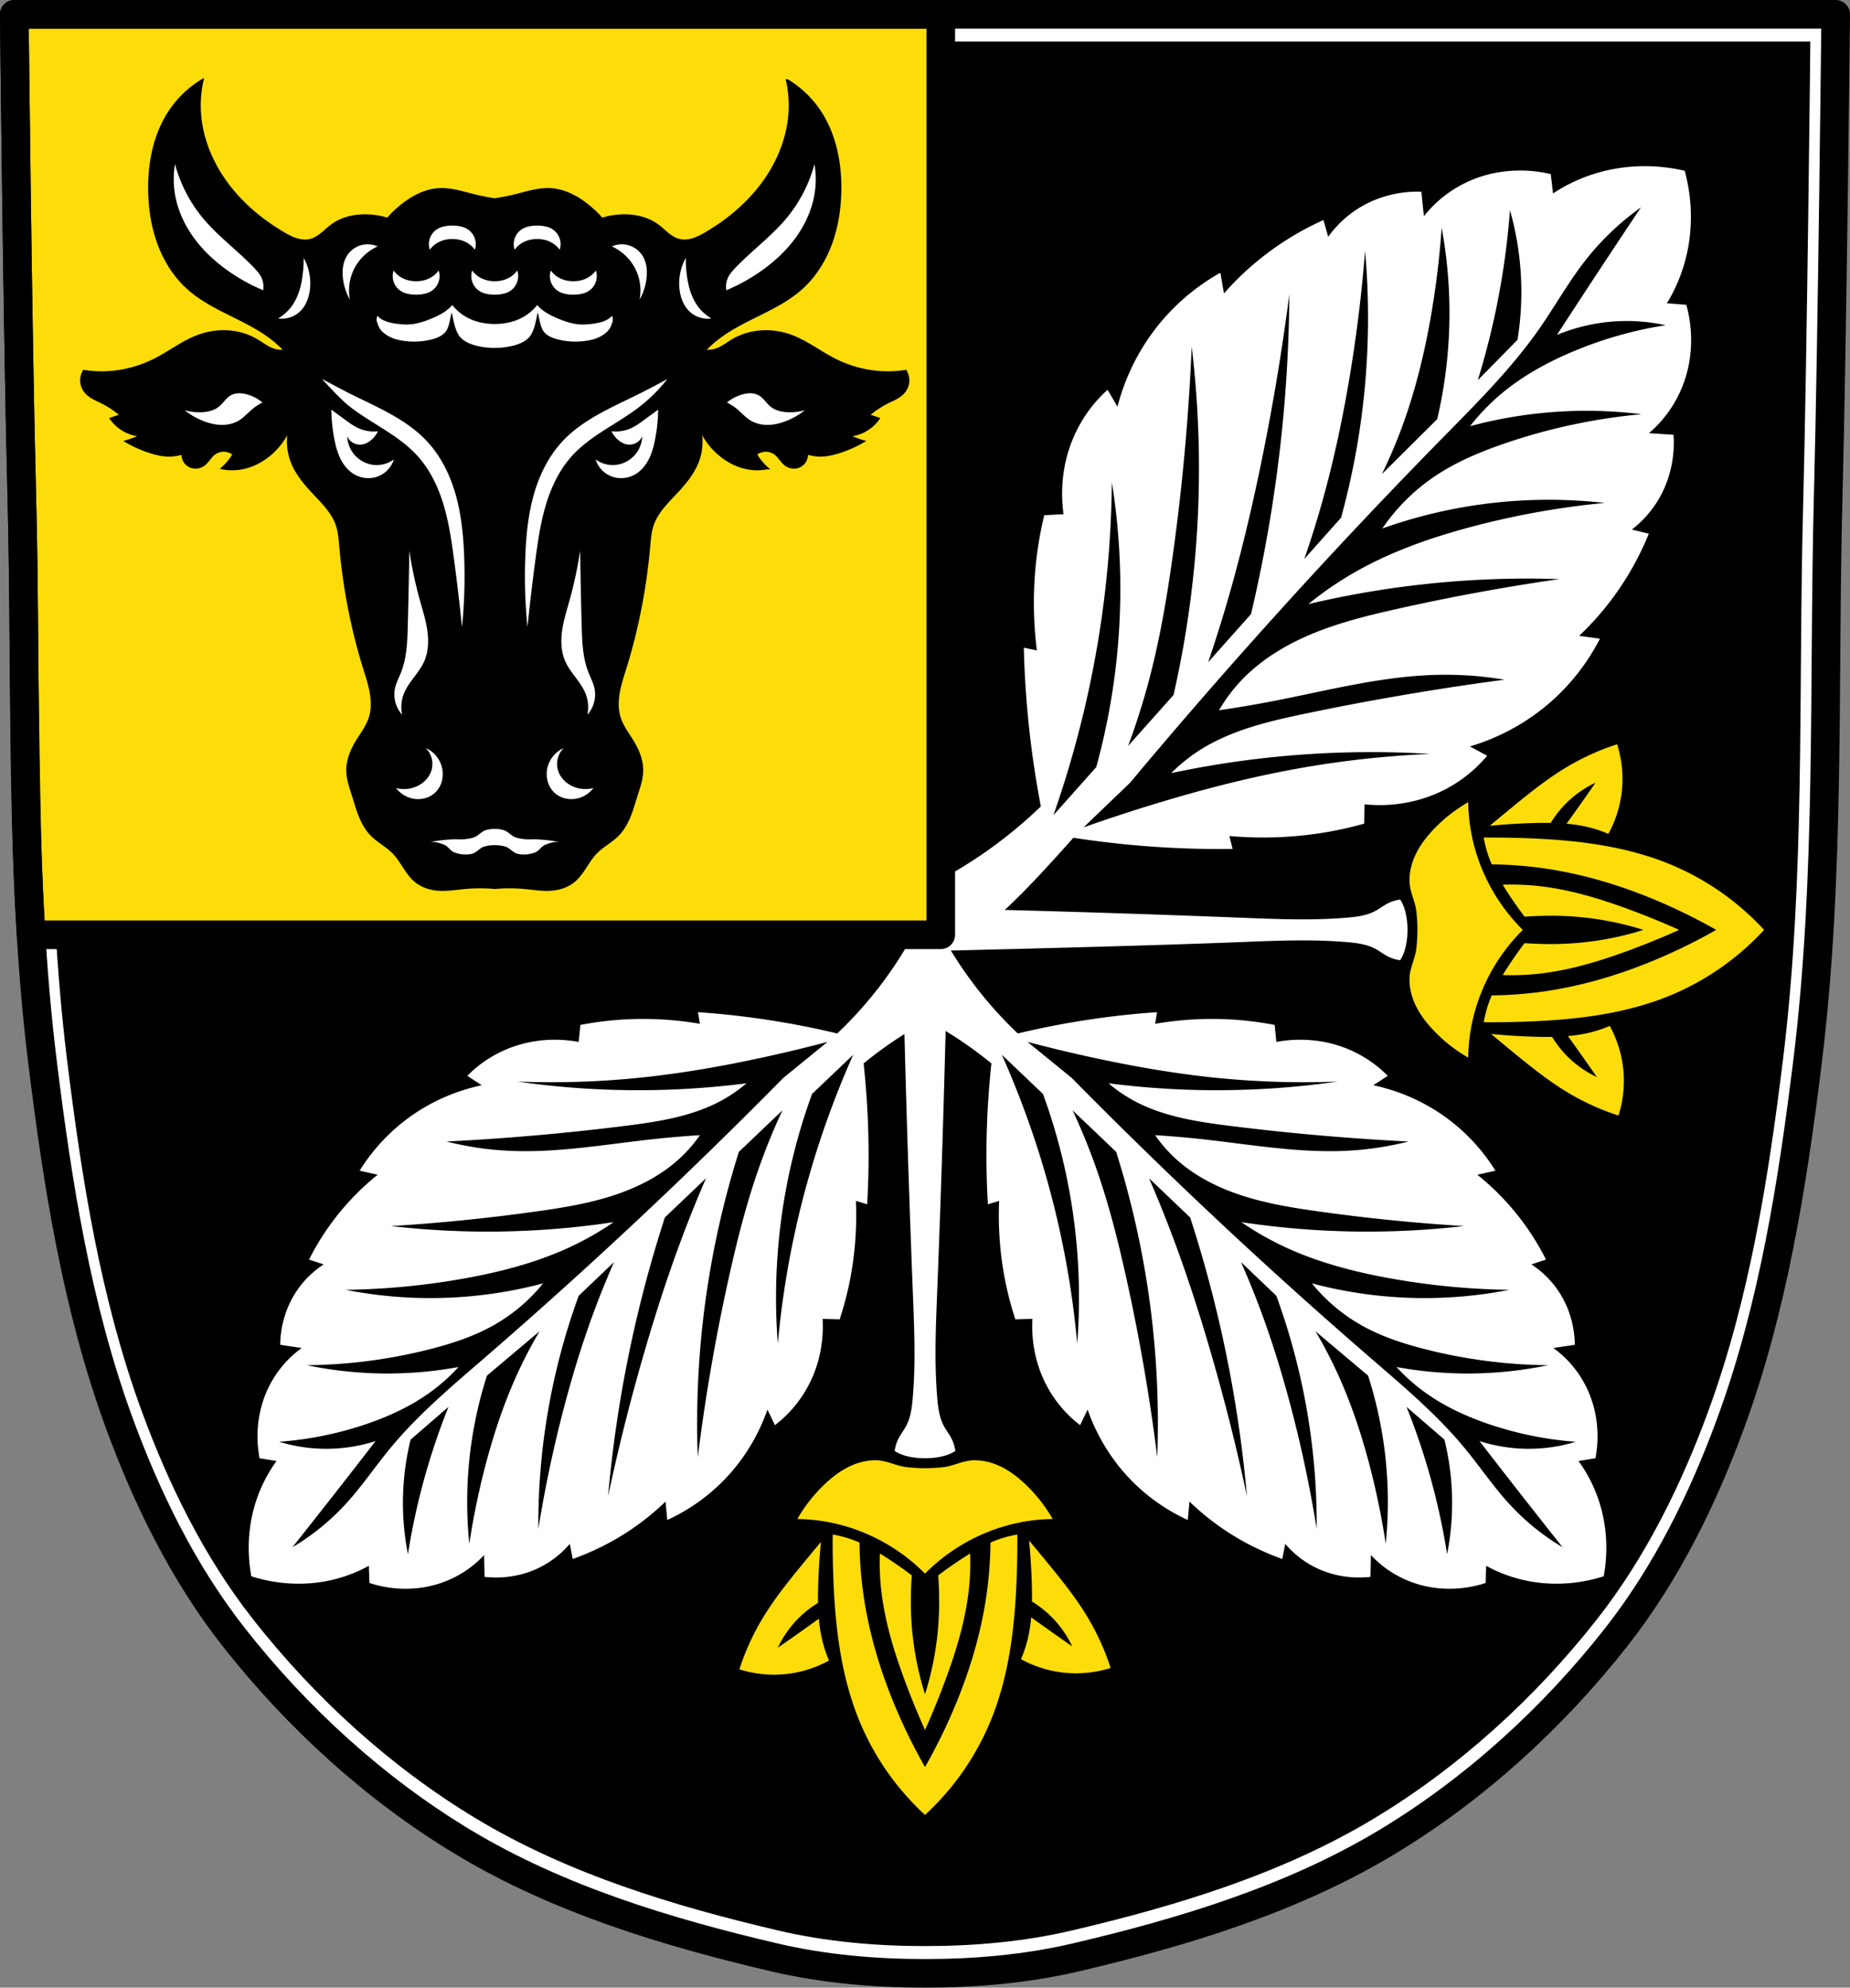 <svg xmlns="http://www.w3.org/2000/svg" width="711.453" height="764.257"><rect width="100%" height="100%" fill="#808080" stroke="none"/><path style="fill:#fff;stroke:none;stroke-width:11;stroke-linecap:round;stroke-linejoin:round;stroke-miterlimit:4;stroke-dasharray:none;stroke-opacity:1" d="M36.005 96.384s1.267 123.258 2.875 184.867c1.9 72.766-.92 145.984 8 218.227 5.763 46.666 13.173 93.814 29.28 137.99 10.726 29.42 24.878 58.259 44.224 82.883 24.375 31.025 54.472 58.505 88.273 78.855 36.401 21.916 78.162 34.582 119.53 44.278 18.943 4.44 38.588 6.157 58.045 6.157s39.101-1.718 58.045-6.157c41.367-9.696 83.128-22.362 119.529-44.278 33.802-20.35 63.899-47.83 88.273-78.855 19.346-24.624 33.499-53.463 44.225-82.883 16.106-44.176 23.517-91.324 29.28-137.99 8.92-72.243 6.1-145.46 8-218.227 1.607-61.609 2.874-184.867 2.874-184.867H386.232z" transform="translate(-30.505 -90.884)"/><path style="fill:#000;stroke:none;stroke-width:11;stroke-linecap:round;stroke-linejoin:round;stroke-miterlimit:4;stroke-dasharray:none;stroke-opacity:1" d="M45.76 106.873s1.23 119.826 2.794 179.719c1.847 70.74-.895 141.918 7.777 212.149 5.602 45.366 12.806 91.2 28.464 134.147 10.428 28.6 24.186 56.636 42.993 80.574 23.696 30.162 52.955 56.876 85.815 76.66 35.387 21.305 75.985 33.618 116.2 43.044 18.416 4.316 37.514 5.986 56.429 5.986s38.012-1.67 56.428-5.986c40.216-9.426 80.813-21.74 116.2-43.044 32.86-19.784 62.12-46.498 85.815-76.66 18.807-23.938 32.566-51.974 42.993-80.574 15.658-42.946 22.862-88.78 28.464-134.147 8.672-70.23 5.93-141.41 7.777-212.15 1.564-59.892 2.795-179.718 2.795-179.718H386.232z" transform="translate(-30.505 -90.884)"/><path style="fill:#fcdd09;stroke:none;stroke-width:1px;stroke-linecap:butt;stroke-linejoin:miter;stroke-opacity:1;fill-opacity:1" d="M405.725 652.364c-.48-.007-.96.005-1.442.035-3.735.234-7.176 2.157-10.884 2.592-4.744.557-9.59.557-14.334 0-3.708-.435-7.148-2.358-10.883-2.592-.48-.03-.961-.04-1.442-.033-3.363.048-6.699.976-9.716 2.445-3.45 1.68-6.507 4.045-9.28 6.659a58.286 58.286 0 0 0-10.617 13.476c4.188.055 8.37.488 12.475 1.295 9.313 1.83 18.21 5.592 26.012 10.885a71.443 71.443 0 0 1 10.619 8.812 71.427 71.427 0 0 1 10.617-8.812c7.801-5.293 16.7-9.055 26.014-10.885a69.432 69.432 0 0 1 12.474-1.295 58.295 58.295 0 0 0-10.619-13.476c-2.772-2.614-5.83-4.98-9.28-6.659-3.017-1.47-6.351-2.399-9.714-2.447zm-54.998 28.543c-.041 5.616.046 11.234.26 16.846.704 18.517 2.862 37.257 9.847 54.422a101.949 101.949 0 0 0 25.397 36.54 101.954 101.954 0 0 0 25.398-36.54c6.985-17.165 9.143-35.905 9.848-54.422.213-5.612.3-11.23.26-16.846a44.007 44.007 0 0 0-10.319 3.09c-.08 7.468-.692 14.93-1.861 22.306-2.364 14.914-6.937 29.432-12.957 43.28a216.49 216.49 0 0 1-10.367 20.732 216.49 216.49 0 0 1-10.368-20.732c-6.02-13.848-10.593-28.366-12.957-43.28a152.918 152.918 0 0 1-1.863-22.306 44.007 44.007 0 0 0-10.318-3.09zm75.527 2.32c.515 5.343.861 10.704 1.037 16.069.08 2.452.118 4.913.076 7.37a40.296 40.296 0 0 1 8.217 6.624 40.276 40.276 0 0 1 7.256 10.625 1317.68 1317.68 0 0 1-7.773-5.442c-2.68-1.89-5.34-3.808-8.006-5.718-.25 2.798-.665 5.576-1.324 8.31a48.303 48.303 0 0 1-2.592 7.774 44.07 44.07 0 0 0 14.511 4.925 44.151 44.151 0 0 0 19.956-1.556 94.208 94.208 0 0 0-8.811-19.436c-4.351-7.271-9.661-13.919-15.031-20.474a1055.36 1055.36 0 0 0-7.516-9.07zm-80.045.53c-2.522 3.01-5.027 6.032-7.515 9.07-5.37 6.555-10.68 13.203-15.032 20.475a94.209 94.209 0 0 0-8.81 19.435 44.15 44.15 0 0 0 19.955 1.557 44.07 44.07 0 0 0 14.512-4.926 48.303 48.303 0 0 1-2.592-7.774c-.66-2.734-1.074-5.512-1.324-8.31-2.666 1.91-5.326 3.828-8.006 5.719a1317.678 1317.678 0 0 1-7.774 5.441 40.275 40.275 0 0 1 7.256-10.625 40.296 40.296 0 0 1 8.217-6.623c-.042-2.458-.004-4.919.076-7.371.176-5.365.523-10.725 1.037-16.068zm57.393 4.445c-.261.16-.525.316-.785.478a155.013 155.013 0 0 0-11.495 7.924c.167 2.453.28 4.91.329 7.367.035 1.814.038 3.63 0 5.444a118.133 118.133 0 0 1-5.42 32.912 118.13 118.13 0 0 1-5.418-32.912c-.039-1.814-.036-3.63 0-5.444.048-2.457.162-4.913.328-7.365a155.04 155.04 0 0 0-11.496-7.926c-.26-.16-.521-.316-.781-.476-.161 4.656.01 9.323.523 13.953 1.3 11.733 4.74 23.13 8.812 34.209a303.019 303.019 0 0 0 8.034 19.695 303.019 303.019 0 0 0 8.033-19.695c4.072-11.08 7.513-22.476 8.812-34.209.513-4.63.685-9.299.524-13.955z" transform="translate(-30.505 -90.884)"/><path style="fill:#fff;stroke:none;stroke-width:1px;stroke-linecap:butt;stroke-linejoin:miter;stroke-opacity:1" d="M538.46 345.883a14.61 14.61 0 0 0-4.923 1.555c-1.613.848-3.057 1.991-4.666 2.85-3.266 1.741-7.04 2.22-10.728 2.538-13.402 1.155-26.884.584-40.325.053a7087.469 7087.469 0 0 0-105.554-3.37l-10 16.07c35.192-.867 80.38-1.98 115.554-3.37 13.44-.531 26.923-1.1 40.325.055 3.687.317 7.462.795 10.728 2.537 1.609.858 3.053 2.003 4.666 2.851a14.61 14.61 0 0 0 4.924 1.555c1.228-1.865 1.937-4.042 2.332-6.22a30.75 30.75 0 0 0 0-10.885c-.395-2.179-1.104-4.354-2.332-6.22zM347.177 370a7089.44 7089.44 0 0 0 3.886 127.246c.532 13.44 1.1 26.923-.054 40.324-.318 3.688-.795 7.463-2.537 10.729-.858 1.608-2.004 3.052-2.852 4.666a14.61 14.61 0 0 0-1.555 4.924c1.865 1.228 4.042 1.937 6.221 2.332a30.75 30.75 0 0 0 10.885 0c2.178-.395 4.354-1.104 6.219-2.332a14.61 14.61 0 0 0-1.555-4.924c-.848-1.614-1.992-3.058-2.85-4.666-1.742-3.266-2.221-7.041-2.539-10.729-1.154-13.401-.584-26.884-.052-40.324A7089.44 7089.44 0 0 0 364.279 370h-8.552z"/><path style="fill:#fcdd09;stroke:none;stroke-width:1px;stroke-linecap:butt;stroke-linejoin:miter;stroke-opacity:1;fill-opacity:1" d="M572.558 428.935c-.007.48.005.96.035 1.442.234 3.735 2.157 7.177 2.592 10.884.556 4.744.557 9.59 0 14.334-.435 3.708-2.358 7.148-2.592 10.883-.03.481-.04.961-.033 1.442.048 3.363.976 6.699 2.445 9.716 1.68 3.45 4.044 6.507 6.658 9.28a58.286 58.286 0 0 0 13.477 10.617 69.435 69.435 0 0 1 1.295-12.475c1.83-9.313 5.592-18.21 10.885-26.011a71.443 71.443 0 0 1 8.812-10.62 71.427 71.427 0 0 1-8.812-10.617c-5.293-7.8-9.055-16.7-10.885-26.013a69.432 69.432 0 0 1-1.295-12.475 58.295 58.295 0 0 0-13.477 10.62c-2.614 2.771-4.978 5.83-6.658 9.278-1.47 3.018-2.4 6.352-2.447 9.715zm28.543 54.998c5.616.041 11.233-.046 16.846-.26 18.517-.704 37.257-2.862 54.421-9.847a101.949 101.949 0 0 0 36.541-25.397 101.954 101.954 0 0 0-36.54-25.398c-17.165-6.985-35.905-9.143-54.422-9.848-5.613-.213-11.23-.3-16.846-.26a44.007 44.007 0 0 0 3.09 10.319c7.468.08 14.93.692 22.306 1.861 14.913 2.364 29.432 6.938 43.28 12.957a216.49 216.49 0 0 1 20.732 10.367 216.49 216.49 0 0 1-20.732 10.368c-13.848 6.02-28.367 10.593-43.28 12.957a152.918 152.918 0 0 1-22.306 1.863 44.007 44.007 0 0 0-3.09 10.318zm2.32-75.527c5.343-.515 10.703-.86 16.068-1.037a148.39 148.39 0 0 1 7.372-.076 40.296 40.296 0 0 1 6.623-8.217 40.276 40.276 0 0 1 10.625-7.256 1317.68 1317.68 0 0 1-5.442 7.773c-1.89 2.68-3.808 5.34-5.719 8.006 2.799.25 5.576.665 8.311 1.325a48.303 48.303 0 0 1 7.773 2.591 44.07 44.07 0 0 0 4.926-14.511 44.151 44.151 0 0 0-1.556-19.955 94.208 94.208 0 0 0-19.436 8.81c-7.272 4.351-13.92 9.661-20.475 15.031a1055.36 1055.36 0 0 0-9.07 7.516zm.53 80.045c3.009 2.522 6.032 5.027 9.07 7.516 6.555 5.37 13.203 10.68 20.474 15.03a94.209 94.209 0 0 0 19.436 8.811 44.15 44.15 0 0 0 1.557-19.955 44.07 44.07 0 0 0-4.926-14.511 48.303 48.303 0 0 1-7.774 2.591c-2.734.66-5.512 1.074-8.31 1.325 1.91 2.665 3.828 5.326 5.719 8.005 1.823 2.585 3.636 5.176 5.44 7.774a40.275 40.275 0 0 1-10.624-7.256 40.296 40.296 0 0 1-6.623-8.217c-2.458.042-4.92.004-7.371-.076a254.994 254.994 0 0 1-16.069-1.037zm4.445-57.393c.16.262.316.525.478.785a155.013 155.013 0 0 0 7.924 11.495c2.453-.166 4.91-.28 7.367-.329 1.814-.035 3.63-.038 5.444 0a118.133 118.133 0 0 1 32.912 5.42 118.13 118.13 0 0 1-32.912 5.418c-1.814.039-3.63.036-5.444 0a153.65 153.65 0 0 1-7.365-.328 155.04 155.04 0 0 0-7.926 11.496c-.161.26-.317.522-.476.782 4.655.16 9.323-.011 13.953-.524 11.732-1.3 23.129-4.74 34.209-8.812a303.019 303.019 0 0 0 19.695-8.034 303.019 303.019 0 0 0-19.695-8.033c-11.08-4.072-22.477-7.513-34.21-8.812a96.528 96.528 0 0 0-13.954-.524z" transform="translate(-30.505 -90.884)"/><path style="fill:#fff;stroke:none;stroke-width:1px;stroke-linecap:butt;stroke-linejoin:miter;stroke-opacity:1" d="M353.496 355.121a156.353 156.353 0 0 1-12.871 21.004 154.457 154.457 0 0 1-18.645 21.242 329.425 329.425 0 0 0-26.093-5.127 324.237 324.237 0 0 0-27.471-3.058l.734 4.463a129.671 129.671 0 0 0-24.007-1.85c-7.405.123-14.757.893-21.95 2.299l-.644 6.529c-7.499-1.392-15.2-1.067-22.344.943-7.79 2.192-14.903 6.39-20.508 12.104l5.574 3.607c-9.405 1.995-18.324 5.787-26.164 11.123a72.605 72.605 0 0 0-20.808 21.74l6.951 1.542a98.264 98.264 0 0 0-14.904 14.832 99.562 99.562 0 0 0-11.498 17.797l5.63 1.853a36.256 36.256 0 0 0-11.306 11.662c-3.445 5.697-5.33 12.403-5.416 19.254l8.275 1.229c-5.998 4.303-10.755 10.275-13.662 17.148-3.285 7.766-4.184 16.662-2.545 25.24l6.531 1.06c-4.113 5.618-7.148 12.066-8.906 18.923-2.092 8.16-2.367 16.896-.797 25.406 8.244 2.63 16.944 3.459 25.303 2.412 7.024-.88 13.802-3.076 19.893-6.45l.23 6.612c8.303 2.708 17.242 2.941 25.36.662 7.184-2.017 13.709-5.985 18.734-11.392l.174 8.363c6.807.78 13.697-.246 19.783-2.945a36.252 36.252 0 0 0 12.994-9.744l1.133 5.82a99.535 99.535 0 0 0 19.101-9.162 98.303 98.303 0 0 0 16.596-12.914l.652 7.091a72.595 72.595 0 0 0 24.19-17.9c6.282-7.104 11.169-15.478 14.334-24.557l2.877 5.989c6.374-4.84 11.433-11.37 14.59-18.82 2.895-6.835 4.189-14.433 3.754-22.047l6.56.187a125.387 125.387 0 0 0 5.049-21.486 129.685 129.685 0 0 0 1.19-24.051l4.337 1.293c.536-9.176.678-18.4.428-27.639a329.319 329.319 0 0 0-1.795-26.53 154.466 154.466 0 0 1 23.424-15.817c.382-.21.768-.413 1.152-.62.384.207.77.41 1.153.62a154.448 154.448 0 0 1 23.422 15.818 329.314 329.314 0 0 0-1.793 26.53c-.25 9.237-.108 18.462.427 27.638l4.336-1.293a129.686 129.686 0 0 0 1.192 24.05 125.387 125.387 0 0 0 5.048 21.487l6.56-.187c-.436 7.614.858 15.212 3.753 22.046 3.157 7.452 8.217 13.98 14.592 18.82l2.877-5.988c3.165 9.079 8.05 17.453 14.332 24.557a72.595 72.595 0 0 0 24.19 17.9l.654-7.091a98.303 98.303 0 0 0 16.595 12.914 99.535 99.535 0 0 0 19.102 9.162l1.13-5.82a36.252 36.252 0 0 0 12.995 9.744c6.086 2.699 12.976 3.724 19.783 2.945l.176-8.363c5.025 5.407 11.55 9.375 18.734 11.392 8.118 2.28 17.057 2.046 25.36-.662l.228-6.611c6.09 3.373 12.87 5.57 19.895 6.45 8.359 1.046 17.057.217 25.3-2.413 1.57-8.51 1.298-17.246-.795-25.406-1.758-6.857-4.794-13.305-8.908-18.922l6.531-1.06c1.64-8.579.742-17.475-2.543-25.241-2.907-6.873-7.663-12.845-13.662-17.148l8.274-1.229c-.086-6.85-1.971-13.557-5.416-19.254a36.25 36.25 0 0 0-11.305-11.662l5.629-1.853a99.553 99.553 0 0 0-11.496-17.797 98.263 98.263 0 0 0-14.904-14.832l6.95-1.541a72.605 72.605 0 0 0-20.808-21.74c-7.84-5.337-16.759-9.129-26.164-11.124l5.574-3.607c-5.605-5.713-12.718-9.912-20.507-12.104-7.145-2.01-14.845-2.335-22.344-.943l-.645-6.53a125.362 125.362 0 0 0-21.949-2.298c-7.99-.133-16.038.486-24.008 1.85l.733-4.463a324.191 324.191 0 0 0-27.47 3.058 329.425 329.425 0 0 0-26.093 5.127 154.457 154.457 0 0 1-18.644-21.242 156.367 156.367 0 0 1-12.873-21.004s-1.34 2.874-3.198 6.34c-1.858-3.466-3.199-6.34-3.199-6.34zm-35.256 45.492-16.955 13.793a1981.898 1981.898 0 0 1-115.383 108.08c-12.543 10.844-25.296 21.602-35.847 34.393-5.802 7.033-10.907 14.645-17.067 21.367a90.46 90.46 0 0 1-20.508 16.658 3839.001 3839.001 0 0 0 31.952-40.812 62.095 62.095 0 0 1-18.145 2.967 62.114 62.114 0 0 1-18.91-2.696 134.422 134.422 0 0 0 33.158-6.691c8.587-2.898 16.928-6.695 24.326-11.928a72.023 72.023 0 0 0 11.489-10.12 151.971 151.971 0 0 1-28.776 2.48 151.974 151.974 0 0 1-29.539-3.18 199.427 199.427 0 0 0 47.34-6.168c8.418-2.147 16.755-4.873 24.332-9.123a66.638 66.638 0 0 0 19.168-16.182 168.874 168.874 0 0 1-27.996 4.961 169.087 169.087 0 0 1-47.918-2.47 280.28 280.28 0 0 0 45.732-4.401c14.148-2.545 28.191-6.215 41.188-12.357 5.608-2.65 11-5.755 16.111-9.27a324.142 324.142 0 0 1-46.056 3.633c-13.201.096-26.408-.614-39.522-2.127a719.413 719.413 0 0 0 55.912-5.627c9.694-1.36 19.403-2.927 28.735-5.883s18.326-7.363 25.638-13.87a53.74 53.74 0 0 0 8.461-9.565c-5.903.362-11.796.863-17.676 1.5-18.712 2.027-37.415 5.447-56.213 4.484a121.159 121.159 0 0 1-23.53-3.547 927.09 927.09 0 0 0 68.275-5.965c12.527-1.563 25.3-3.468 36.504-9.287a56.71 56.71 0 0 0 10.574-7.133 327.524 327.524 0 0 1-36.436 2.621c-17.286.271-34.594-.83-51.707-3.29 15.594.613 31.23.131 46.756-1.442 15.98-1.619 31.83-4.39 47.525-7.799a591.682 591.682 0 0 0 25.008-6.004zm76.91 0a591.682 591.682 0 0 0 25.008 6.004c15.696 3.41 31.544 6.18 47.524 7.799a333.811 333.811 0 0 0 46.757 1.441 327.528 327.528 0 0 1-51.707 3.291 327.524 327.524 0 0 1-36.435-2.62 56.71 56.71 0 0 0 10.574 7.132c11.204 5.82 23.975 7.724 36.502 9.287a927.142 927.142 0 0 0 68.277 5.965 121.16 121.16 0 0 1-23.53 3.547c-18.798.963-37.501-2.457-56.214-4.484a380.876 380.876 0 0 0-17.677-1.5 53.752 53.752 0 0 0 8.462 9.564c7.313 6.508 16.305 10.915 25.637 13.871 9.332 2.956 19.042 4.523 28.736 5.883a719.412 719.412 0 0 0 55.913 5.627 324.142 324.142 0 0 1-85.58-1.506 115.673 115.673 0 0 0 16.113 9.27c12.997 6.142 27.037 9.812 41.185 12.357a280.28 280.28 0 0 0 45.733 4.4 169.086 169.086 0 0 1-47.918 2.471 168.874 168.874 0 0 1-27.996-4.96 66.639 66.639 0 0 0 19.168 16.18c7.576 4.251 15.916 6.977 24.334 9.124a199.427 199.427 0 0 0 47.34 6.168 151.974 151.974 0 0 1-29.54 3.18c-9.641.089-19.293-.743-28.777-2.481a72.036 72.036 0 0 0 11.49 10.121c7.399 5.233 15.738 9.03 24.325 11.928a134.422 134.422 0 0 0 33.158 6.691 62.114 62.114 0 0 1-18.91 2.696 62.082 62.082 0 0 1-18.143-2.967 3845.844 3845.844 0 0 0 13.846 17.828 3839.32 3839.32 0 0 0 18.105 22.984 90.47 90.47 0 0 1-20.51-16.658c-6.16-6.722-11.264-14.334-17.066-21.367-10.55-12.79-23.302-23.55-35.846-34.393a1981.901 1981.901 0 0 1-115.383-108.08l-16.955-13.793zm-67.037 4.938a357.281 357.281 0 0 0-8.992 22.187 352.118 352.118 0 0 0-11.86 39.237 347.079 347.079 0 0 0-8.136 49.64 228.376 228.376 0 0 1 1.115-46.31 228.435 228.435 0 0 1 12.05-49.672l15.823-15.082zm57.162 0 15.825 15.082a228.435 228.435 0 0 1 12.048 49.672 228.376 228.376 0 0 1 1.116 46.31 347.074 347.074 0 0 0-8.135-49.64 352.128 352.128 0 0 0-11.861-39.237 357.281 357.281 0 0 0-8.993-22.187zm-84.363 21.365a242.868 242.868 0 0 0-9.527 23.516c-4.498 13.017-7.882 26.396-10.885 39.838a741.709 741.709 0 0 0-12.152 69.986 347.027 347.027 0 0 1 3.336-62.828 346.932 346.932 0 0 1 12.459-54.528l16.77-15.984zm111.565 0 16.771 15.984a346.926 346.926 0 0 1 12.457 54.528 347.027 347.027 0 0 1 3.336 62.828 741.698 741.698 0 0 0-12.15-69.986c-3.003-13.442-6.387-26.821-10.885-39.838a242.883 242.883 0 0 0-9.53-23.516zm-140.965 26.12a484.919 484.919 0 0 0-8.992 22.187c-5.05 13.4-9.501 27.018-13.575 40.746a778.635 778.635 0 0 0-15.091 59.322 485.781 485.781 0 0 1 21.834-107.174l15.824-15.082zm170.367 0 15.822 15.081a485.79 485.79 0 0 1 14.045 53.457 485.847 485.847 0 0 1 7.791 53.717 778.635 778.635 0 0 0-15.092-59.322c-4.073-13.728-8.525-27.347-13.574-40.746a484.919 484.919 0 0 0-8.992-22.188zm-205.75 32.25a335.12 335.12 0 0 0-7.72 19.04c-4.632 12.507-8.514 25.284-11.866 38.192a490.106 490.106 0 0 0-9.51 45.32 256.182 256.182 0 0 1 15.514-89.608l13.582-12.945zm241.13 0 13.583 12.944a256.294 256.294 0 0 1 12.066 45.874 256.18 256.18 0 0 1 3.447 43.734 490.097 490.097 0 0 0-9.507-45.32c-3.353-12.908-7.234-25.685-11.866-38.192a335.144 335.144 0 0 0-7.722-19.04zM207.515 511.86a171.673 171.673 0 0 0-7.817 14.754c-5.826 12.425-10.147 25.517-13.523 38.819a294.218 294.218 0 0 0-5.694 28.117A158.914 158.914 0 0 1 181.563 553a158.809 158.809 0 0 1 5.707-24.066l20.244-17.073zm298.363 0 20.244 17.073a158.803 158.803 0 0 1 6.79 64.617 294.218 294.218 0 0 0-5.694-28.117c-3.377-13.302-7.697-26.394-13.524-38.819a171.673 171.673 0 0 0-7.816-14.754zm-333.402 29.09a262.236 262.236 0 0 0-8.608 25.096 262.247 262.247 0 0 0-6.988 31.54 101.847 101.847 0 0 1-1.77-25.347c.351-6.307 1.29-12.581 2.803-18.715l14.563-12.574zm368.44 0 14.562 12.574a101.788 101.788 0 0 1 2.804 18.715 101.847 101.847 0 0 1-1.77 25.348 262.254 262.254 0 0 0-15.597-56.637z"/><path style="fill:#fff;stroke:none;stroke-width:1px;stroke-linecap:butt;stroke-linejoin:miter;stroke-opacity:1" d="M389.2 463.617c3.545-8.64 19.562-15.242 28.604-23.702 9.022-8.441 18.368-18.955 25.491-26.907a373.136 373.136 0 0 0 29.933 3.378 367.213 367.213 0 0 0 31.295.916l-1.24-4.971c9.123.803 18.266.76 27.274-.129a141.994 141.994 0 0 0 24.567-4.624l.125-7.43c8.594.878 17.258-.2 25.139-3.13 8.592-3.194 16.233-8.592 22.033-15.56l-6.626-3.557c10.434-3.121 20.153-8.228 28.51-14.977a82.242 82.242 0 0 0 21.485-26.467l-7.99-1.098a111.313 111.313 0 0 0 15.456-18.123c4.505-6.6 8.31-13.7 11.335-21.155l-6.527-1.574a41.062 41.062 0 0 0 11.686-14.21c3.363-6.751 4.872-14.496 4.336-22.24l-9.456-.623c6.374-5.413 11.194-12.595 13.841-20.623 2.99-9.071 3.182-19.198.54-28.732l-7.472-.594c4.125-6.722 6.956-14.283 8.308-22.187 1.608-9.406 1.11-19.294-1.449-28.757-9.55-2.208-19.447-2.34-28.787-.386-7.848 1.641-15.3 4.75-21.864 9.12l-.87-7.445c-9.623-2.29-19.737-1.728-28.69 1.596-7.925 2.94-14.925 8.022-20.099 14.592l-.97-9.425c-7.757-.251-15.44 1.542-22.062 5.152a41.063 41.063 0 0 0-13.77 12.202l-1.815-6.466a112.756 112.756 0 0 0-20.72 12.11 111.341 111.341 0 0 0-17.54 16.112l-1.394-7.946a82.235 82.235 0 0 0-25.655 22.446c-6.436 8.601-11.178 18.506-13.913 29.048l-3.801-6.494c-6.75 6.053-11.859 13.891-14.734 22.596-2.638 7.983-3.396 16.682-2.201 25.24l-7.423.394a142.036 142.036 0 0 0-3.715 24.724c-.555 9.035-.26 18.176.878 27.264l-5.015-1.058c.243 10.41.935 20.836 2.07 31.243 1.086 9.96 2.58 19.9 4.476 29.79a174.948 174.948 0 0 1-24.981 20.022 177.11 177.11 0 0 1-24.421 13.502s.402 7.089 5.535 12.037 2.283 17.106 2.283 17.106zm46.414-59.281a404.757 404.757 0 0 0 8.102-25.882 398.913 398.913 0 0 0 9.766-45.395 393.199 393.199 0 0 0 4.598-56.798 258.735 258.735 0 0 1 3.02 52.39 258.784 258.784 0 0 1-9.014 57.194zm11.604 4.663 17.868-17.14a2244.993 2244.993 0 0 1 120.276-132.686c13.16-13.401 26.563-26.727 37.293-42.142 5.9-8.477 10.96-17.542 17.293-25.7a102.473 102.473 0 0 1 21.614-20.703 4349.462 4349.462 0 0 0-32.3 49.03 70.332 70.332 0 0 1 20.21-5.026 70.35 70.35 0 0 1 21.597 1.296 152.257 152.257 0 0 0-36.816 10.619c-9.427 4.065-18.49 9.122-26.36 15.714a81.603 81.603 0 0 0-12.037 12.489 172.14 172.14 0 0 1 32.258-5.46 172.145 172.145 0 0 1 33.644.861 225.882 225.882 0 0 0-52.875 11.338c-9.306 3.201-18.468 7.048-26.63 12.547a75.489 75.489 0 0 0-20.144 20.042 191.28 191.28 0 0 1 31.148-8.188 191.516 191.516 0 0 1 54.326-1.636 317.456 317.456 0 0 0-51.223 9.193c-15.738 4.18-31.252 9.62-45.357 17.757a131.003 131.003 0 0 0-17.334 11.953 367.147 367.147 0 0 1 51.661-8.356 367.16 367.16 0 0 1 44.815-1.25 814.832 814.832 0 0 0-62.602 11.518c-10.819 2.431-21.635 5.098-31.898 9.297-10.262 4.2-20.008 10.006-27.662 18.029a60.885 60.885 0 0 0-8.67 11.58 431.349 431.349 0 0 0 19.818-3.326c20.939-4.018 41.738-9.607 63.048-10.256 8.996-.274 18.019.34 26.894 1.831a1050.113 1050.113 0 0 0-76.53 13.042c-14 2.922-28.242 6.253-40.352 13.858a64.228 64.228 0 0 0-11.28 9.028 370.96 370.96 0 0 1 40.892-6.325 370.984 370.984 0 0 1 58.68-1.06 378.076 378.076 0 0 0-52.654 5.947c-17.89 3.304-35.528 7.896-52.933 13.196a670.203 670.203 0 0 0-27.678 9.09zm17.131-31.298a275.176 275.176 0 0 0 8.586-27.432c3.875-15.112 6.459-30.529 8.607-45.982a840.295 840.295 0 0 0 7.252-80.141 393.143 393.143 0 0 1 2.04 71.243 393.049 393.049 0 0 1-9.027 62.716zm30.781-32.206a549.331 549.331 0 0 0 8.102-25.882c4.462-15.595 8.23-31.382 11.56-47.257a882.077 882.077 0 0 0 11.558-68.371 550.39 550.39 0 0 1-3.834 61.367 550.354 550.354 0 0 1-10.916 61.654zm36.965-39.681a379.675 379.675 0 0 0 6.958-22.212c4.073-14.548 7.275-29.333 9.867-44.215a555.2 555.2 0 0 0 6.548-52.046 290.214 290.214 0 0 1 .148 49.696 290.36 290.36 0 0 1-9.383 52.908zm29.85-32.648a194.508 194.508 0 0 0 7.463-17.381c5.43-14.566 9.097-29.747 11.68-45.077 1.8-10.685 3.079-21.46 3.83-32.27a180.036 180.036 0 0 1 2.525 45.884 179.887 179.887 0 0 1-4.22 27.697zm36.87-36.082a297.057 297.057 0 0 0 7.4-29.128 297.094 297.094 0 0 0 4.976-36.256 115.381 115.381 0 0 1 4.34 28.455 115.311 115.311 0 0 1-1.437 21.388z" transform="translate(-30.505 -90.884)"/><path style="opacity:1;fill:#fcdd09;fill-opacity:1;fill-rule:evenodd;stroke:#000;stroke-width:11;stroke-linecap:round;stroke-linejoin:round;stroke-miterlimit:4;stroke-dasharray:none;stroke-opacity:1;paint-order:markers fill stroke" d="M5.5 5.5s1.267 123.258 2.875 184.867c.575 22.03.722 44.1.889 66.174.355 25.288.584 50.596 1.369 75.857.337 9.02.77 18.03 1.322 27.032H361.79V5.5H5.5z"/><path style="fill:#000;stroke:#000;stroke-width:1px;stroke-linecap:butt;stroke-linejoin:miter;stroke-opacity:1" d="M108.263 121.833c-5.097 3.069-9.497 7.345-12.756 12.4-5.669 8.794-7.728 19.631-7.523 30.168.133 6.806 1.17 13.628 3.496 20.004 2.325 6.376 5.97 12.3 10.896 16.865 4.505 4.177 9.949 7.126 15.407 9.86 5.458 2.734 11.03 5.32 15.992 8.91a48.284 48.284 0 0 1 6.543 5.7 9.745 9.745 0 0 1-4.58-.337c-2.38-.767-4.378-2.412-6.54-3.687-4.134-2.437-8.973-3.537-13.738-3.352a28.261 28.261 0 0 0-8.504 1.676c-5.941 2.15-11.043 6.168-16.68 9.05-5.89 3.012-12.396 4.772-18.972 5.028a43.727 43.727 0 0 1-8.535-.504 7 7 0 0 0-.933 3.826 6.978 6.978 0 0 0 1.292 3.717c.78 1.085 1.858 1.91 3 2.578 1.142.668 2.358 1.19 3.54 1.78a35.878 35.878 0 0 1 7.523 5.027l-1.963.67c-.654.223-1.307.448-1.96.672 1.932 2.693 4.73 4.722 7.85 5.697 1.272.397 2.594.623 3.924.67a32.43 32.43 0 0 1-5.888 2.348 46.6 46.6 0 0 0 9.036 4.01c2.404.773 4.895 1.352 7.414 1.341a16.24 16.24 0 0 0 5.234-.894c-.185 1.45.31 2.974 1.307 4.021a4.946 4.946 0 0 0 3.309 1.506c1.233.06 2.477-.348 3.469-1.102 1.436-1.092 2.3-2.823 3.69-3.978a6.192 6.192 0 0 1 3.924-1.428c1.415 0 2.827.514 3.926 1.428a21.263 21.263 0 0 1-2.183 3.129 20.99 20.99 0 0 1-2.18 2.234c2.445.457 4.97.457 7.414 0 3.293-.615 6.418-2.056 9.16-4.023 4.302-3.087 7.685-7.5 9.594-12.514-1.36 4.496-1.206 9.459.435 13.856 1.872 5.018 5.512 9.101 9.16 12.96 3.284 3.476 6.746 7.045 8.284 11.62.867 2.577 1.069 5.33 1.31 8.045 1.41 15.917 4.423 31.696 9.157 46.925.973 3.128 2.02 6.246 2.579 9.479.558 3.232.607 6.623-.398 9.74-1.107 3.431-3.399 6.299-5.234 9.385-1.993 3.351-3.496 7.153-3.394 11.076.08 3.105 1.151 6.08 2.087 9.035.85 2.689 1.6 5.416 2.645 8.031 1.045 2.616 2.406 5.14 4.332 7.164 2.603 2.736 6.103 4.43 8.721 7.15 1.567 1.63 2.773 3.579 4.014 5.48 1.241 1.9 2.551 3.793 4.273 5.247 1.982 1.675 4.444 2.696 6.978 3.127 4.03.687 8.14-.076 12.21-.445a62.9 62.9 0 0 1 11.34 0 62.879 62.879 0 0 1 11.339 0c4.07.369 8.18 1.132 12.21.445 2.534-.431 4.997-1.452 6.978-3.127 1.722-1.454 3.033-3.347 4.273-5.248 1.241-1.9 2.447-3.85 4.014-5.478 2.618-2.72 6.118-4.415 8.722-7.15 1.925-2.024 3.288-4.549 4.334-7.165 1.045-2.615 1.792-5.342 2.643-8.03.935-2.956 2.009-5.93 2.089-9.036.101-3.923-1.404-7.725-3.396-11.076-1.835-3.086-4.127-5.954-5.234-9.385-1.005-3.117-.956-6.508-.398-9.74.558-3.233 1.606-6.35 2.578-9.479 4.734-15.23 7.747-31.008 9.158-46.925.24-2.715.443-5.468 1.31-8.045 1.538-4.575 5.001-8.144 8.286-11.62 3.647-3.859 7.286-7.942 9.158-12.96a21.898 21.898 0 0 0 .437-13.856c1.908 5.014 5.292 9.427 9.594 12.514 2.742 1.967 5.865 3.408 9.158 4.023 2.444.457 4.97.457 7.414 0a20.99 20.99 0 0 1-2.18-2.234 21.25 21.25 0 0 1-2.181-3.13 6.192 6.192 0 0 1 3.924-1.427c1.416 0 2.827.514 3.926 1.428 1.39 1.155 2.251 2.886 3.688 3.978.992.754 2.237 1.163 3.47 1.102a4.942 4.942 0 0 0 3.307-1.506c.997-1.047 1.494-2.571 1.31-4.021 1.682.583 3.457.886 5.233.894 2.52.011 5.01-.568 7.414-1.342a46.6 46.6 0 0 0 9.036-4.01 32.261 32.261 0 0 1-5.89-2.347 14.963 14.963 0 0 0 3.927-.67c3.12-.975 5.918-3.004 7.85-5.697l-1.963-.672-1.963-.67a35.878 35.878 0 0 1 7.523-5.027c1.182-.59 2.399-1.112 3.54-1.78 1.143-.667 2.222-1.493 3.003-2.578a6.976 6.976 0 0 0 1.29-3.717 6.998 6.998 0 0 0-.932-3.826c-2.82.447-5.684.615-8.536.504-6.577-.256-13.081-2.016-18.97-5.027-5.637-2.883-10.741-6.901-16.682-9.051a28.261 28.261 0 0 0-8.504-1.676c-4.766-.185-9.602.915-13.736 3.352-2.163 1.275-4.162 2.92-6.543 3.687a9.737 9.737 0 0 1-4.578.336 48.27 48.27 0 0 1 6.541-5.699c4.963-3.59 10.535-6.176 15.993-8.91s10.901-5.683 15.407-9.86c4.926-4.566 8.57-10.489 10.896-16.865 2.325-6.376 3.363-13.198 3.495-20.004.205-10.537-1.854-21.374-7.522-30.168-3.26-5.055-7.659-9.331-12.756-12.4a44.341 44.341 0 0 1 .981 12.066c-.496 8.854-3.682 17.439-8.504 24.803-5.945 9.079-14.302 16.334-23.55 21.787-1.648.973-3.342 1.898-5.164 2.46-1.822.56-3.797.743-5.63.222-1.6-.455-3.016-1.419-4.313-2.48-1.297-1.063-2.506-2.238-3.863-3.217-3.582-2.586-8.048-3.667-12.429-3.688a28.91 28.91 0 0 0-8.832 1.34 44.476 44.476 0 0 0-5.233-5.027c-4.156-3.385-9.093-6.043-14.392-6.37-4.653-.286-9.204 1.226-13.735 2.348a84.429 84.429 0 0 1-7.84 1.55 84.428 84.428 0 0 1-7.838-1.55c-4.532-1.122-9.084-2.634-13.738-2.348-5.299.327-10.235 2.985-14.391 6.37a44.478 44.478 0 0 0-5.234 5.027 28.9 28.9 0 0 0-8.83-1.34c-4.38.021-8.848 1.102-12.43 3.688-1.357.98-2.566 2.154-3.863 3.216-1.297 1.062-2.713 2.026-4.313 2.48-1.834.522-3.806.34-5.628-.222-1.822-.561-3.516-1.486-5.165-2.459-9.247-5.453-17.605-12.708-23.55-21.787-4.821-7.364-8.007-15.949-8.504-24.803a44.341 44.341 0 0 1 .98-12.066z" transform="translate(-30.505 -90.884)"/><path style="fill:#fff;stroke:none;stroke-width:1px;stroke-linecap:butt;stroke-linejoin:miter;stroke-opacity:1" d="M97.806 153.995a34.835 34.835 0 0 0 0 11.629c1.014 5.974 3.598 11.631 7.143 16.545 3.545 4.914 8.035 9.103 12.963 12.629a70.323 70.323 0 0 0 13.799 7.687 8.323 8.323 0 0 0-.79-5.125c-.641-1.256-1.592-2.326-2.562-3.351-6.296-6.654-13.837-12.092-19.71-19.121a54.757 54.757 0 0 1-10.843-20.893zm245.92 0a54.753 54.753 0 0 1-10.84 20.893c-5.873 7.029-13.416 12.467-19.712 19.12-.97 1.026-1.921 2.096-2.563 3.352a8.322 8.322 0 0 0-.787 5.125 70.308 70.308 0 0 0 13.797-7.687c4.928-3.526 9.418-7.715 12.963-12.63 3.545-4.913 6.129-10.57 7.142-16.544.652-3.84.652-7.789 0-11.629zM204.451 177.61c-1.29 0-2.577.165-3.8.494-1.226.33-2.41.998-3.294 1.909a6.939 6.939 0 0 0-1.744 3.232 6.961 6.961 0 0 0 .168 3.668c1.205-1.67 3-2.927 4.926-3.549 2.376-.766 5.116-.766 7.492 0 1.927.622 3.723 1.879 4.928 3.549a6.958 6.958 0 0 0 .166-3.668 6.942 6.942 0 0 0-1.744-3.232c-.884-.91-2.068-1.58-3.293-1.909a14.722 14.722 0 0 0-3.805-.494zm32.63 0c-1.288 0-2.578.165-3.802.494-1.225.33-2.41.998-3.293 1.909a6.942 6.942 0 0 0-1.744 3.232 6.958 6.958 0 0 0 .166 3.668c1.205-1.67 3.001-2.927 4.928-3.549 2.376-.766 5.114-.766 7.49 0 1.926.622 3.723 1.879 4.928 3.549a6.96 6.96 0 0 0 .166-3.668 6.939 6.939 0 0 0-1.744-3.232c-.884-.91-2.068-1.58-3.293-1.909a14.692 14.692 0 0 0-3.801-.494zm-65.472 7.223a9.344 9.344 0 0 0-2.492.412 9.504 9.504 0 0 0-5.228 4.057c-1.477 2.4-1.804 5.36-1.54 8.166a21.674 21.674 0 0 0 2.723 8.64 18.473 18.473 0 0 1 .592-9.35 18.623 18.623 0 0 1 3.076-5.68 18.863 18.863 0 0 1 6.982-5.444 9.481 9.481 0 0 0-4.113-.801zm98.315 0a9.48 9.48 0 0 0-4.114.8 18.863 18.863 0 0 1 6.983 5.444 18.623 18.623 0 0 1 3.076 5.682 18.473 18.473 0 0 1 .592 9.35 21.674 21.674 0 0 0 2.722-8.641c.265-2.807-.062-5.765-1.539-8.166a9.504 9.504 0 0 0-5.228-4.057 9.345 9.345 0 0 0-2.492-.412zm-122.63 5.234a50.412 50.412 0 0 1-.392 6.504c-.546 4.338-1.716 8.722-4.338 12.22a16.976 16.976 0 0 1-5.125 4.534c2.865.424 5.898-.464 8.082-2.365 2.424-2.11 3.71-5.29 4.139-8.475.573-4.249-.27-8.677-2.365-12.418zm146.944 0a20.126 20.126 0 0 0-2.367 12.418c.43 3.185 1.719 6.365 4.143 8.475 2.184 1.902 5.213 2.789 8.078 2.365a16.976 16.976 0 0 1-5.125-4.533c-2.622-3.5-3.788-7.883-4.334-12.22a50.403 50.403 0 0 1-.395-6.505zm-112.373 4.828a6.961 6.961 0 0 0-.168 3.668 6.939 6.939 0 0 0 1.744 3.233c.884.91 2.068 1.579 3.293 1.908 1.224.33 2.514.494 3.803.494 1.29 0 2.579-.165 3.803-.494 1.225-.33 2.41-.998 3.293-1.908a6.942 6.942 0 0 0 1.744-3.233 6.958 6.958 0 0 0-.166-3.668c-1.205 1.67-3.002 2.928-4.928 3.55-2.376.766-5.114.766-7.49 0-1.927-.622-3.723-1.88-4.928-3.55zm30.229 0a6.961 6.961 0 0 0-.168 3.668 6.939 6.939 0 0 0 1.744 3.233c.883.91 2.068 1.579 3.293 1.908 1.224.33 2.513.494 3.802.494 1.29 0 2.58-.165 3.803-.494 1.225-.33 2.41-.998 3.293-1.908a6.942 6.942 0 0 0 1.744-3.233 6.958 6.958 0 0 0-.166-3.668c-1.205 1.67-3.001 2.928-4.927 3.55-2.377.766-5.115.766-7.49 0-1.927-.622-3.723-1.88-4.928-3.55zm30.228 0a6.961 6.961 0 0 0-.168 3.668 6.939 6.939 0 0 0 1.744 3.233c.884.91 2.068 1.579 3.293 1.908 1.224.33 2.514.494 3.803.494 1.29 0 2.579-.165 3.803-.494 1.225-.33 2.41-.998 3.293-1.908a6.942 6.942 0 0 0 1.744-3.233 6.958 6.958 0 0 0-.166-3.668c-1.205 1.67-3.001 2.928-4.928 3.55-2.376.766-5.114.766-7.49 0-1.927-.622-3.723-1.88-4.928-3.55zm-37.896 13.256c-2.04 2.526-5.284 4.107-8.34 5.368-3.137 1.294-6.566 2.3-9.955 2.13-3.66-.182-8.43-.831-10.469-3.357-.651 1.781-.167 2.334.19 3.418a6.818 6.818 0 0 0 1.886 2.877c1.553 1.401 3.54 2.391 5.572 2.887a27.567 27.567 0 0 0 12.871 0c2.033-.496 4.216-1.295 5.573-2.887 1.708-2.004 1.917-6.203 2.474-7.502.56 1.965 1.056 6.801 3.166 9.309 1.518 1.802 3.922 2.802 6.205 3.384 4.629 1.18 9.702 1.18 14.33 0 2.283-.582 4.687-1.582 6.204-3.384 2.11-2.509 2.607-7.345 3.168-9.311.557 1.3.768 5.5 2.476 7.504 1.358 1.592 3.541 2.391 5.574 2.887a27.57 27.57 0 0 0 12.871 0c2.033-.496 4.02-1.486 5.573-2.887a6.818 6.818 0 0 0 1.886-2.877c.357-1.084.841-1.637.19-3.418-2.04 2.526-6.81 3.175-10.47 3.357-3.39.169-6.817-.836-9.954-2.13-3.056-1.261-6.3-2.842-8.34-5.368-2.27 2.963-5.655 5.193-9.285 6.295-4.477 1.36-9.636 1.36-14.113 0-3.63-1.102-7.013-3.332-9.283-6.295zm-50.057 28.434s6.674 7.559 10.648 10.644c8.493 6.594 18.79 10.964 26.016 18.924 4.741 5.223 7.886 11.734 9.951 18.479 2.066 6.744 3.102 13.755 4.043 20.746a844.754 844.754 0 0 1 3.154 26.611c.94-9.36 1.204-18.789.79-28.187-.341-7.73-1.15-15.485-3.284-22.922-2.133-7.437-5.646-14.576-10.91-20.246-7.739-8.336-18.576-12.906-28.777-17.938-3.928-1.937-11.631-6.111-11.631-6.111zm132.795 0a257.252 257.252 0 0 1-11.629 6.111c-10.2 5.032-21.04 9.602-28.78 17.938-5.263 5.67-8.776 12.809-10.91 20.246-2.133 7.437-2.94 15.192-3.28 22.922-.415 9.398-.15 18.827.788 28.187a844.74 844.74 0 0 1 3.153-26.611c.94-6.99 1.977-14.002 4.043-20.746 2.065-6.745 5.212-13.256 9.953-18.479 7.227-7.96 17.523-12.33 26.015-18.924a60.435 60.435 0 0 0 10.647-10.644zm-164.912 5.514c-1.046.035-2.095.28-3.006.795-.914.516-1.657 1.283-2.354 2.068-.696.785-1.365 1.605-2.18 2.267-1.904 1.549-4.446 2.1-6.9 2.168-2.126.06-4.26-.205-6.306-.787a27.447 27.447 0 0 0 7.687 4.336c2.14.785 4.393 1.305 6.672 1.31 2.279.007 4.588-.52 6.535-1.704 1.915-1.165 3.404-2.9 5.125-4.336a19.81 19.81 0 0 1 3.94-2.563 15.95 15.95 0 0 0-6.108-3.154c-1.012-.268-2.059-.436-3.105-.4zm197.03 0c-1.047-.036-2.094.132-3.106.4a15.95 15.95 0 0 0-6.108 3.154 19.81 19.81 0 0 1 3.94 2.563c1.72 1.436 3.21 3.171 5.125 4.336 1.947 1.183 4.256 1.71 6.535 1.705 2.279-.006 4.532-.526 6.672-1.31a27.447 27.447 0 0 0 7.687-4.337c-2.046.582-4.18.847-6.306.787-2.454-.068-4.996-.62-6.9-2.168-.815-.662-1.482-1.482-2.179-2.267-.696-.785-1.44-1.552-2.353-2.068-.911-.516-1.962-.76-3.008-.795zm-161.356 6.314c.049 3.836.446 7.667 1.183 11.432.497 2.54 1.157 5.07 2.301 7.39 1.144 2.321 2.803 4.437 4.992 5.817 2.432 1.533 5.49 2.076 8.28 1.38a10.28 10.28 0 0 0 4.55-2.494 10.28 10.28 0 0 0 2.742-4.406 11.204 11.204 0 0 1-6.898 2.168c-3.47-.094-6.842-1.913-8.871-4.73a11.627 11.627 0 0 1-2.168-6.307 5.422 5.422 0 0 0 2.244 2.479c.984.562 2.15.801 3.275.673 1.394-.158 2.681-.86 3.745-1.773a10.248 10.248 0 0 0 2.562-3.352 14.106 14.106 0 0 1-7.096-.984c-2.074-.868-3.905-2.218-5.716-3.549-1.705-1.253-3.414-2.5-5.125-3.744zm125.681 0c-1.711 1.244-3.42 2.491-5.125 3.744-1.812 1.331-3.642 2.681-5.717 3.549a14.105 14.105 0 0 1-7.095.984 10.248 10.248 0 0 0 2.562 3.352c1.064.914 2.353 1.615 3.746 1.773a5.423 5.423 0 0 0 3.276-.673 5.422 5.422 0 0 0 2.244-2.479 11.628 11.628 0 0 1-2.17 6.307c-2.029 2.817-5.398 4.636-8.87 4.73a11.203 11.203 0 0 1-6.898-2.168 10.277 10.277 0 0 0 2.74 4.406 10.286 10.286 0 0 0 4.553 2.495c2.79.695 5.847.152 8.28-1.381 2.189-1.38 3.848-3.496 4.992-5.817 1.144-2.32 1.803-4.85 2.3-7.39a63.77 63.77 0 0 0 1.182-11.432zm-95.693 54.207c-.131 9.66-.329 19.318-.592 28.975-.163 6.004-.38 12.144-2.562 17.74-.818 2.095-1.908 4.106-2.366 6.309-.733 3.532.326 7.39 2.76 10.052a14.061 14.061 0 0 1 .592-7.885c.88-2.325 2.36-4.369 3.851-6.359 1.491-1.99 3.026-3.983 4.036-6.256 1.611-3.63 1.777-7.76 1.238-11.695-.54-3.935-1.751-7.74-2.818-11.565a162.215 162.215 0 0 1-4.14-19.316zm65.703 0a162.22 162.22 0 0 1-4.14 19.316c-1.068 3.826-2.28 7.63-2.819 11.565-.54 3.934-.367 8.066 1.244 11.695 1.01 2.273 2.54 4.266 4.031 6.256 1.491 1.99 2.972 4.034 3.852 6.36.946 2.499 1.154 5.272.592 7.884 2.434-2.663 3.495-6.52 2.762-10.052-.458-2.203-1.552-4.214-2.37-6.31-2.183-5.595-2.399-11.735-2.562-17.74-.263-9.656-.459-19.314-.59-28.974zm-59.38 75.889a8.658 8.658 0 0 1 2.298 4.033 8.651 8.651 0 0 1-.13 4.639c-.81 2.604-2.868 4.725-5.323 5.914a12.048 12.048 0 0 1-8.28.789 10.893 10.893 0 0 0 6.899 4.138c2.692.428 5.584-.237 7.688-1.97 1.22-1.005 2.156-2.344 2.724-3.819.568-1.475.77-3.084.627-4.658a11.07 11.07 0 0 0-2.018-5.418 11.074 11.074 0 0 0-4.486-3.648zm53.062 0a11.074 11.074 0 0 0-4.487 3.648 11.073 11.073 0 0 0-2.02 5.418 10.386 10.386 0 0 0 .628 4.658c.568 1.475 1.505 2.814 2.724 3.819 2.104 1.733 4.995 2.398 7.688 1.97a10.893 10.893 0 0 0 6.898-4.138c-2.735.73-5.73.445-8.279-.79-2.455-1.188-4.513-3.309-5.322-5.913a8.651 8.651 0 0 1-.13-4.639 8.658 8.658 0 0 1 2.3-4.033zm-26.532 31.084c-1.138 0-2.275.151-3.351.453-1.703.478-2.882 2.124-4.533 2.76-1.31.504-2.74.657-4.139.789-1.309.123-2.632-.086-3.943 0-3.042.197-6.107.425-9.067 1.183 1.938-.413 3.944.213 5.717.985 1.438.626 2.281 2.283 3.744 2.85 2.092.809 4.513 1.074 6.703.59 1.852-.411 3.096-2.357 4.928-2.849 2.539-.68 5.346-.68 7.885 0 1.832.492 3.075 2.438 4.928 2.848 2.189.485 4.61.22 6.7-.59 1.464-.566 2.308-2.223 3.747-2.85 1.772-.77 3.777-1.397 5.715-.984-2.96-.758-6.025-.986-9.067-1.183-1.311-.086-2.635.123-3.943 0-1.398-.132-2.828-.285-4.139-.79-1.65-.635-2.83-2.281-4.533-2.76a12.465 12.465 0 0 0-3.352-.452z" transform="translate(-30.505 -90.884)"/><path d="M36.005 96.384s1.267 123.258 2.875 184.867c1.9 72.766-.92 145.984 8 218.227 5.763 46.666 13.173 93.814 29.28 137.99 10.726 29.42 24.878 58.259 44.224 82.883 24.375 31.025 54.472 58.505 88.273 78.855 36.401 21.916 78.162 34.582 119.53 44.278 18.943 4.44 38.588 6.157 58.045 6.157s39.101-1.718 58.045-6.157c41.367-9.696 83.128-22.362 119.529-44.278 33.802-20.35 63.899-47.83 88.273-78.855 19.346-24.624 33.499-53.463 44.225-82.883 16.106-44.176 23.517-91.324 29.28-137.99 8.92-72.243 6.1-145.46 8-218.227 1.607-61.609 2.874-184.867 2.874-184.867H386.232z" style="fill:none;stroke:#000;stroke-width:11;stroke-linecap:round;stroke-linejoin:round;stroke-miterlimit:4;stroke-dasharray:none;stroke-opacity:1" transform="translate(-30.505 -90.884)"/></svg>